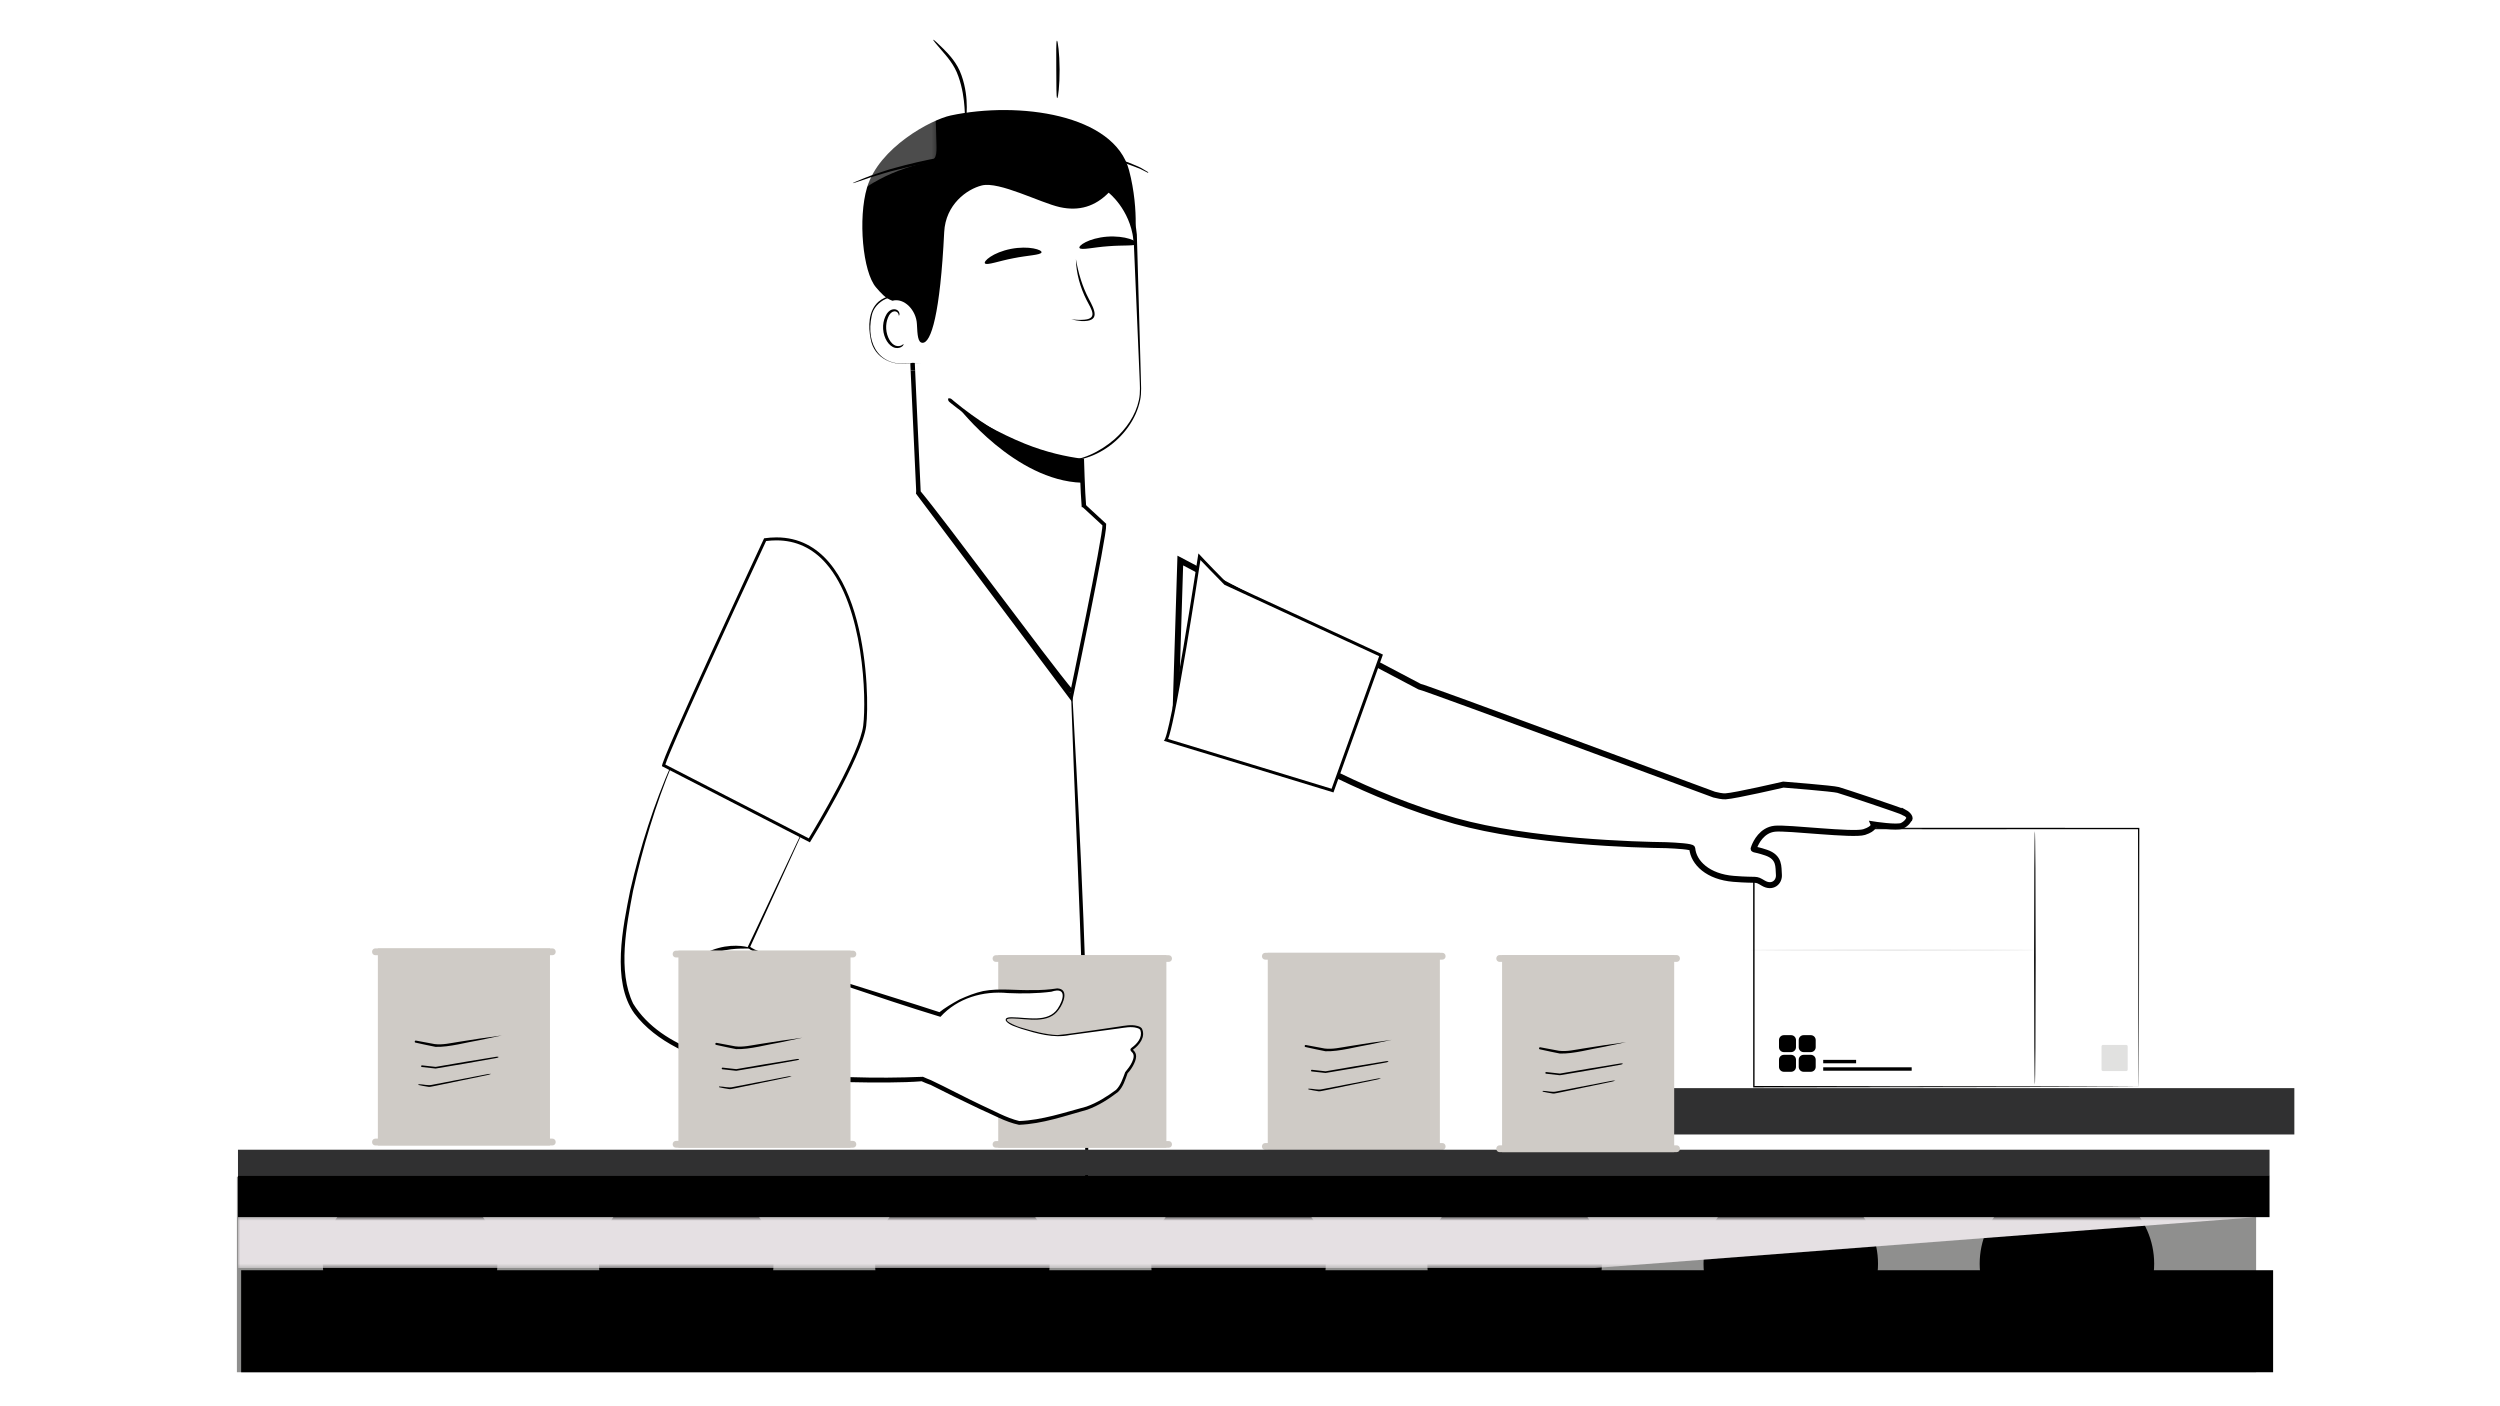 <svg width="640" height="360" viewBox="0 0 640 360" fill="none" 
xmlns="http://www.w3.org/2000/svg" 
xmlns:xlink="http://www.w3.org/1999/xlink">
<defs>
<ref id="colorOne" param="c1" default="#242C4F" />
<ref id="colorTwo" param="c2" default="#9296A7"/>
</defs>
<path d="M547.494 212.109H448.984V278.2H547.494V212.109Z" fill="url(#colorTwo)"/>
<path d="M547.492 278.2C547.492 278.2 547.483 277.783 547.475 276.996C547.475 276.201 547.467 275.029 547.459 273.503C547.451 270.445 547.435 265.957 547.419 260.208C547.395 248.727 547.371 232.221 547.331 212.109L547.492 212.27C520.331 212.278 486.097 212.294 448.99 212.31H448.982L449.182 212.109C449.182 235.657 449.166 258.049 449.166 278.2L448.982 278.015C477.981 278.056 502.58 278.088 519.946 278.104C528.632 278.128 535.513 278.144 540.226 278.152C542.578 278.16 544.384 278.168 545.621 278.176C546.231 278.176 546.697 278.184 547.018 278.184C547.331 278.184 547.5 278.192 547.5 278.192C547.5 278.192 547.347 278.192 547.042 278.2C546.721 278.2 546.271 278.2 545.669 278.208C544.441 278.208 542.65 278.224 540.314 278.232C535.609 278.24 528.753 278.256 520.082 278.28C502.684 278.305 478.045 278.337 448.998 278.369H448.813V278.184C448.813 258.033 448.805 235.641 448.797 212.093V211.893H449.006C486.113 211.909 520.347 211.925 547.508 211.933H547.668V212.093C547.628 232.253 547.604 248.784 547.58 260.297C547.564 266.029 547.548 270.501 547.54 273.552C547.54 275.061 547.524 276.225 547.524 277.012C547.524 277.791 547.508 278.184 547.508 278.184" fill="black"/>
<g opacity="0.3">
<mask id="mask0_5018_8256" style="mask-type:luminance" maskUnits="userSpaceOnUse" x="478" y="212" width="15" height="18">
<path d="M492.122 212.109H478.883V229.893H492.122V212.109Z" fill="white"/>
</mask>
<g mask="url(#mask0_5018_8256)">
<path d="M492.122 212.109H478.883V229.893H492.122V212.109Z" fill="white"/>
</g>
</g>
<g opacity="0.3">
<mask id="mask1_5018_8256" style="mask-type:luminance" maskUnits="userSpaceOnUse" x="478" y="260" width="14" height="19">
<path d="M491.575 260.873H478.336V278.191H491.575V260.873Z" fill="white"/>
</mask>
<g mask="url(#mask1_5018_8256)">
<path d="M491.575 260.873H478.336V278.191H491.575V260.873Z" fill="white"/>
</g>
</g>
<g opacity="0.3">
<mask id="mask2_5018_8256" style="mask-type:luminance" maskUnits="userSpaceOnUse" x="447" y="243" width="74" height="1">
<path d="M520.933 243.004H447.914V243.405H520.933V243.004Z" fill="white"/>
</mask>
<g mask="url(#mask2_5018_8256)">
<path d="M520.925 243.205C520.925 243.317 504.579 243.405 484.42 243.405C464.26 243.405 447.914 243.317 447.914 243.205C447.914 243.092 464.26 243.004 484.42 243.004C504.579 243.004 520.925 243.092 520.925 243.205Z" fill="black"/>
</g>
</g>
<g opacity="0.61">
<mask id="mask3_5018_8256" style="mask-type:luminance" maskUnits="userSpaceOnUse" x="520" y="212" width="28" height="67">
<path d="M547.527 212.109H520.969V278.2H547.527V212.109Z" fill="white"/>
</mask>
<g mask="url(#mask3_5018_8256)">
<path d="M547.527 212.109H520.969V278.2H547.527V212.109Z" fill="url(#colorTwo)"/>
</g>
</g>
<path d="M544.319 274.194H538.362C538.161 274.194 537.992 274.025 537.992 273.824V267.867C537.992 267.667 538.161 267.498 538.362 267.498H544.319C544.519 267.498 544.688 267.667 544.688 267.867V273.824C544.688 274.025 544.519 274.194 544.319 274.194Z" fill="#E1E1E0"/>
<path d="M520.927 277.645C520.815 277.645 520.727 263.13 520.727 245.218C520.727 227.307 520.815 212.791 520.927 212.791C521.04 212.791 521.128 227.307 521.128 245.218C521.128 263.13 521.04 277.645 520.927 277.645Z" fill="black"/>
<path d="M487.607 208.039C486.531 207.453 471.879 202.604 470.555 202.227C469.23 201.849 456.537 200.854 456.537 200.854C456.537 200.854 444.245 203.72 441.716 203.864C441.339 203.889 440.841 203.832 440.263 203.736C439.821 203.664 439.332 203.551 438.826 203.423C438.826 203.423 364.578 175.893 363.366 175.757L302.156 143.498L300.992 180.855L330.473 192.175C330.473 192.175 350.087 203.889 372.566 210.175C391.763 215.554 419.036 216.269 426.59 216.365C429.135 216.469 433.174 216.702 433.214 217.184C433.551 220.893 437.268 224.466 443.804 224.988C450.339 225.509 449.151 224.755 451.415 226.095C453.687 227.444 455.557 225.879 455.397 223.896C455.236 221.913 455.662 219.48 452.137 218.276C448.613 217.071 448.701 217.794 449.11 216.734C449.52 215.682 451.021 212.503 454.345 212.15C457.669 211.797 474.424 213.916 477.226 213.009C480.02 212.102 479.619 211.058 479.619 211.058C479.619 211.058 485.664 212.005 486.949 211.387C488.233 210.769 488.659 209.798 488.659 209.798C489.189 209.637 488.691 208.609 487.607 208.023" fill="white"/>
<path d="M487.607 208.039C486.531 207.453 471.879 202.604 470.555 202.227C469.23 201.849 456.537 200.854 456.537 200.854C456.537 200.854 444.245 203.72 441.716 203.864C441.339 203.889 440.841 203.832 440.263 203.736C439.821 203.664 439.332 203.551 438.826 203.423C438.826 203.423 364.578 175.893 363.366 175.757L302.156 143.498L300.992 180.855L330.473 192.175C330.473 192.175 350.087 203.889 372.566 210.175C391.763 215.554 419.036 216.269 426.59 216.365C429.135 216.469 433.174 216.702 433.214 217.184C433.551 220.893 437.268 224.466 443.804 224.988C450.339 225.509 449.151 224.755 451.415 226.095C453.687 227.444 455.557 225.879 455.397 223.896C455.236 221.913 455.662 219.48 452.137 218.276C448.613 217.071 448.701 217.794 449.11 216.734C449.52 215.682 451.021 212.503 454.345 212.15C457.669 211.797 474.424 213.916 477.226 213.009C480.02 212.102 479.619 211.058 479.619 211.058C479.619 211.058 485.664 212.005 486.949 211.387C488.233 210.769 488.659 209.798 488.659 209.798C489.189 209.637 488.691 208.609 487.607 208.023V208.039Z" stroke="black" stroke-width="1.53" stroke-miterlimit="10"/>
<path d="M341.123 202.394C337.285 201.222 303.429 190.881 298.523 189.428C299.182 187.991 300.418 183.029 303.341 165.671C305.043 155.58 306.608 145.391 307.042 142.533C307.973 143.521 310.109 145.777 313.641 149.341L313.689 149.39L353.543 167.783L341.123 202.394Z" fill="white"/>
<path d="M307.31 143.368C308.426 144.54 310.409 146.611 313.371 149.614L313.468 149.71L313.596 149.767L353.064 167.983L340.885 201.92C335.659 200.322 304.99 190.961 299.032 189.179C299.819 187.099 301.08 181.415 303.721 165.735C305.295 156.414 306.748 147.005 307.31 143.368ZM306.788 141.682C306.788 141.682 299.554 189.484 297.908 189.644C299.924 190.206 341.367 202.867 341.367 202.867L354.028 167.574L313.917 149.06C308.972 144.058 306.788 141.674 306.788 141.674M297.828 189.62C297.828 189.62 297.836 189.62 297.868 189.636C297.876 189.636 297.884 189.636 297.892 189.636C297.892 189.636 297.892 189.636 297.9 189.636C297.852 189.62 297.828 189.62 297.828 189.62Z" fill="black"/>
<path d="M201.718 316.881L209.065 248.14L196.211 138.84C196.211 138.84 238.73 119.7 238.296 119.01C237.871 118.319 280.992 129.318 282.702 130.009L284.79 132.024L306.78 137.379L311.364 224.464C313.925 224.376 320.814 318.205 315.74 319.883C315.74 319.883 288.186 330.409 248.372 326.515C208.559 322.621 201.727 316.881 201.727 316.881" fill="url(#colorOne)"/>
<g opacity="0.91">
<mask id="mask4_5018_8256" style="mask-type:luminance" maskUnits="userSpaceOnUse" x="205" y="270" width="112" height="24">
<path d="M317.001 270.373H205.453V293.776H317.001V270.373Z" fill="white"/>
</mask>
<g mask="url(#mask4_5018_8256)">
<path d="M317.001 287.064C317.001 289.553 240.714 301.315 205.453 286.221L207.147 270.373C207.147 270.373 279.476 277.27 316.102 271.232L317.001 287.064Z" fill="white"/>
</g>
</g>
<g opacity="0.91">
<mask id="mask5_5018_8256" style="mask-type:luminance" maskUnits="userSpaceOnUse" x="206" y="248" width="110" height="25">
<path d="M315.706 248.775H206.703V272.026H315.706V248.775Z" fill="white"/>
</mask>
<g mask="url(#mask5_5018_8256)">
<path d="M315.706 264.873C315.706 267.361 241.619 279.765 206.703 264.672L208.534 248.775C246.412 257.141 278.285 256.13 314.518 250.084L315.706 264.873Z" fill="white"/>
</g>
</g>
<path d="M277.576 327.005C277.576 327.005 277.656 326.475 277.729 325.456C277.793 324.356 277.873 322.87 277.97 321.008C278.17 317.146 278.355 311.55 278.475 304.63C278.748 290.796 278.596 271.68 277.913 250.582C277.231 229.475 276.276 210.391 275.553 196.582C275.176 189.741 274.871 184.178 274.654 180.228C274.533 178.365 274.437 176.888 274.365 175.788C274.293 174.768 274.236 174.238 274.196 174.238C274.164 174.238 274.156 174.776 274.172 175.796C274.204 176.896 274.236 178.381 274.284 180.252C274.429 184.21 274.638 189.773 274.887 196.622C275.433 210.439 276.284 229.531 276.974 250.622C277.648 271.705 277.905 290.804 277.809 304.63C277.769 311.542 277.697 317.138 277.6 321C277.576 322.862 277.552 324.348 277.536 325.456C277.536 326.475 277.544 327.013 277.576 327.013" fill="black"/>
<path d="M277.334 129.343L282.713 134.304C282.882 137.219 274.195 178.534 274.195 178.534L235.016 126.268L239.632 113.189" fill="white"/>
<path d="M277.334 129.343L282.713 134.304C282.882 137.219 274.195 178.534 274.195 178.534L235.016 126.268L239.632 113.189" stroke="black" stroke-width="0.96" stroke-miterlimit="10"/>
<path d="M299.842 52.422C298.597 50.214 297.289 48.608 294.952 47.612C274.078 38.741 250.017 39.504 228.292 46.031C222.648 47.725 212.588 63.549 215.253 66.006C217.919 68.463 223.37 69.883 226.863 70.847C243.474 75.439 261.128 74.227 278.157 71.561C282.155 70.935 286.169 70.221 289.935 68.751C293.7 67.274 297.241 64.986 299.609 61.703C301.616 58.917 301.536 55.408 299.85 52.413" fill="url(#colorOne)"/>
<path d="M233.695 94.82L235.132 126.011C241.579 133.694 267.8 169.357 274.255 177.04" fill="white"/>
<path d="M233.695 94.82L235.132 126.011C241.579 133.694 267.8 169.357 274.255 177.04" stroke="black" stroke-width="1.15" stroke-miterlimit="10"/>
<path d="M233.609 92.879L233.698 94.822" stroke="black" stroke-width="1.15" stroke-miterlimit="10"/>
<path d="M277.492 129.8C277.154 125.906 276.93 117.404 276.93 117.404L277.492 129.8Z" fill="white"/>
<path d="M277.492 129.8C277.154 125.906 276.93 117.404 276.93 117.404" stroke="black" stroke-width="1.15" stroke-miterlimit="10"/>
<path d="M242.722 102.015C251.755 109.987 267.796 117.992 272.051 118.008C282.841 118.064 292.764 107.972 291.961 98.643L290.588 59.881C289.786 50.552 281.564 43.632 272.235 44.434L246.648 46.634C237.319 47.437 230.399 55.658 231.202 64.987L232.213 76.781C231.338 76.067 230.214 75.665 229.002 75.786C225.895 76.091 222.442 77.873 222.675 84.296C223.02 93.794 230.961 93.457 233.602 92.887L235.754 93.031" fill="white"/>
<path d="M242.724 102.013C243.431 101.82 243.728 102.31 244.162 102.655C249.982 107.464 256.437 111.495 263.173 114.899C265.911 116.143 268.689 117.54 271.691 117.966C276.733 118.11 281.582 115.67 285.324 112.442C288.286 109.809 290.727 106.356 291.554 102.422C291.987 100.455 291.795 98.448 291.723 96.425L291.466 90.364C291.281 85.924 290.326 64.038 290.165 60.08C289.723 54.171 285.894 48.68 280.458 46.271C276.773 44.505 272.759 44.705 268.769 45.139L256.686 46.142C253.178 46.496 248.063 46.705 244.659 47.283C240.757 48.045 237.217 50.349 234.816 53.513C232.416 56.668 231.155 60.706 231.452 64.688L232.44 76.771L232.48 77.293L232.079 76.956C228.98 74.483 223.849 77.02 223.151 80.85C221.537 88.349 225.439 94.386 233.604 92.877L235.764 93.037C235.764 93.037 233.596 92.909 233.612 92.909C228.883 93.984 223.761 91.873 222.878 86.727C222.252 83.564 222.284 79.662 224.813 77.301C226.82 75.567 230.176 74.796 232.36 76.619L231.998 76.811L230.939 64.729C230.192 56.427 236.318 48.238 244.523 46.648C248.039 46.038 253.049 45.813 256.622 45.428L268.705 44.352C270.712 44.2 272.727 43.895 274.814 44.023C281.061 44.336 286.929 48.326 289.483 54.051C290.35 55.937 290.871 57.969 291.032 60.048L291.209 66.109L291.883 90.364L292.052 96.425C292.076 98.432 292.293 100.496 291.859 102.511C289.836 112.265 278.572 120.39 268.745 117.323C259.729 114.032 251.114 109.359 243.6 103.354C243.19 102.968 242.628 102.776 242.724 102.037" fill="black"/>
<path d="M290.15 61.341C290.431 63.653 291.812 54.132 289.042 43.598C285.26 29.235 260.765 25.855 243.368 29.564C238.438 30.616 224.998 37.737 221.956 48.03C219.627 55.89 220.848 69.651 224.284 73.593C225.544 75.038 226.628 76.362 228.459 76.989C231.453 76.154 234.568 79.405 234.729 82.97C234.865 85.804 234.978 87.683 236.126 87.755C238.366 87.9 240.686 80.329 241.714 59.438C242.059 52.333 247.542 48.423 251.348 47.476C255.78 46.368 266.321 51.908 271.307 53.024C276.301 54.132 280.371 52.815 283.815 49.331C283.815 49.331 289.21 53.497 290.158 61.341" fill="black"/>
<path d="M231.305 88.101C231.257 88.069 231.112 88.246 230.783 88.414C230.462 88.575 229.9 88.703 229.298 88.503C228.077 88.101 226.993 86.231 226.865 84.175C226.801 83.139 226.977 82.144 227.323 81.317C227.644 80.474 228.158 79.872 228.76 79.743C229.354 79.583 229.803 79.928 229.948 80.241C230.117 80.554 230.044 80.787 230.109 80.803C230.141 80.827 230.349 80.603 230.237 80.137C230.181 79.912 230.036 79.647 229.763 79.438C229.482 79.222 229.073 79.125 228.655 79.189C227.78 79.278 227.018 80.121 226.648 81.028C226.231 81.943 225.998 83.067 226.078 84.231C226.231 86.528 227.483 88.631 229.153 89.049C229.964 89.225 230.622 88.96 230.96 88.679C231.305 88.382 231.353 88.125 231.313 88.109" fill="black"/>
<path d="M266.63 64.617C266.389 65.308 263.145 65.356 259.42 66.11C255.679 66.817 252.732 67.973 252.162 67.443C251.906 67.186 252.371 66.512 253.527 65.741C254.675 64.97 256.546 64.159 258.786 63.718C261.026 63.284 263.121 63.324 264.542 63.589C265.971 63.854 266.726 64.288 266.622 64.617" fill="black"/>
<path d="M291.07 62.393C290.749 63.051 287.522 62.714 283.732 63.035C279.935 63.292 276.876 64.103 276.37 63.509C276.145 63.228 276.683 62.61 277.928 61.984C279.156 61.357 281.115 60.763 283.387 60.587C285.667 60.418 287.747 60.699 289.119 61.133C290.508 61.566 291.207 62.088 291.062 62.393" fill="black"/>
<path d="M275.439 66.383C276.049 69.891 277.06 73.311 278.714 76.467C280.28 79.413 281.789 82.368 276.892 82.191C275.985 82.119 275.101 81.966 274.234 81.749C275.126 81.83 276.017 81.918 276.9 81.878C281.332 81.822 279.437 79.269 278.136 76.756C276.523 73.544 275.519 69.98 275.431 66.383" fill="black"/>
<path d="M300.941 55.44C300.941 55.44 292.463 42.209 256.817 48.255C219.42 54.597 214.884 64.81 214.884 64.81C214.884 64.81 211.985 56.323 217.951 51.755C217.951 51.755 216.891 35.939 227.023 22.852C230.644 18.172 237.428 13.965 238.817 12.696L238.921 10.167C238.921 10.167 241.402 7.02 254.103 6.137C267.222 5.222 270.064 9.188 270.064 9.188L270.473 11.42C270.473 11.42 291.179 19.77 294.133 45.782C294.133 45.782 301.503 50.182 300.949 55.432" fill="url(#colorTwo)"/>
<path d="M238.913 10.175C239.001 10.095 239.956 10.962 241.45 12.439C242.903 13.9 245.047 16.108 246.13 19.247C247.238 22.322 247.495 25.293 247.503 27.396C247.503 29.508 247.287 30.8 247.182 30.792C247.054 30.792 247.062 29.492 246.909 27.42C246.757 25.357 246.403 22.491 245.336 19.536C244.324 16.566 242.373 14.422 241.016 12.848C239.643 11.275 238.824 10.255 238.913 10.175Z" fill="black"/>
<g opacity="0.39">
<mask id="mask6_5018_8256" style="mask-type:luminance" maskUnits="userSpaceOnUse" x="238" y="10" width="10" height="22">
<path d="M247.235 10.178H238.797V31.333H247.235V10.178Z" fill="white"/>
</mask>
<g mask="url(#mask6_5018_8256)">
<path d="M238.901 10.178C241.125 12.562 244.971 16.681 245.814 20.278C246.657 23.874 246.946 27.616 247.227 31.333C244.409 19.242 242.554 17.588 238.789 12.707L238.893 10.178H238.901Z" fill="url(#colorOne)"/>
</g>
</g>
<g opacity="0.3">
<mask id="mask7_5018_8256" style="mask-type:luminance" maskUnits="userSpaceOnUse" x="221" y="16" width="19" height="32">
<path d="M239.777 16.736H221.055V47.831H239.777V16.736Z" fill="white"/>
</mask>
<g mask="url(#mask7_5018_8256)">
<path d="M239.12 18.718C239.104 18.165 239.063 17.57 238.71 17.161C238.365 16.759 237.787 16.663 237.289 16.792C236.791 16.92 236.358 17.241 235.948 17.562C227.205 24.338 221.593 35.53 221.055 47.099C221.031 47.661 221.617 48.014 222.067 47.725C226.121 45.076 230.537 43.286 235.17 42.041C236.687 41.632 238.911 41.64 239.489 40.01C239.834 39.039 239.802 37.963 239.762 36.927C239.553 30.858 239.336 24.788 239.128 18.718" fill="white"/>
</g>
</g>
<path d="M270.641 25.125C270.4 25.109 270.432 21.817 270.408 17.763C270.392 13.708 270.336 10.417 270.576 10.393C270.801 10.377 271.243 13.668 271.259 17.755C271.283 21.841 270.874 25.141 270.641 25.125Z" fill="black"/>
<path d="M293.934 44.071C293.42 43.766 292.81 43.405 292.087 42.971C291.204 42.514 290.056 42.088 288.747 41.534C287.414 41.053 285.857 40.627 284.139 40.145C277.202 38.484 267.303 37.641 256.464 38.387C245.618 39.029 235.944 41.053 229.111 42.98C227.385 43.413 225.876 43.983 224.535 44.409C223.186 44.834 222.054 45.268 221.131 45.653C220.288 45.998 219.589 46.287 219.019 46.528C218.538 46.737 218.297 46.857 218.305 46.889C218.313 46.913 218.586 46.849 219.084 46.689C219.67 46.488 220.384 46.255 221.243 45.966C222.175 45.629 223.323 45.236 224.68 44.858C226.028 44.473 227.546 43.951 229.272 43.558C236.112 41.783 245.746 39.873 256.521 39.23C267.295 38.492 277.106 39.23 284.002 40.724C285.704 41.165 287.262 41.55 288.587 41.976C289.887 42.482 291.043 42.851 291.942 43.261C292.729 43.662 293.38 43.991 293.926 44.264C293.926 44.2 293.926 44.136 293.926 44.063" fill="black"/>
<path d="M276.95 117.42C273.04 116.906 267.958 115.847 262.33 113.575C255.924 110.989 248.746 106.967 245.406 104.342C245.406 104.342 259.809 123.016 276.95 123.578V117.42Z" fill="black"/>
<path d="M298.596 244.527H255.547V293.814H298.596V244.527Z" fill="#CFCBC6"/>
<path d="M298.596 250.172H255.547V289.656H298.596V250.172Z" fill="url(#colorTwo)"/>
<path d="M299.214 246.239H254.92C254.471 246.239 254.109 245.878 254.109 245.428V245.348C254.109 244.898 254.471 244.537 254.92 244.537H299.214C299.663 244.537 300.024 244.906 300.024 245.348V245.428C300.024 245.878 299.655 246.239 299.214 246.239Z" fill="#CFCBC6"/>
<path d="M291.243 256.049H264.797V259.397H291.243V256.049Z" fill="url(#colorOne)"/>
<path d="M283.808 263.219H270.32V266.567H283.808V263.219Z" fill="url(#colorOne)"/>
<path d="M299.214 293.815H254.92C254.471 293.815 254.109 293.454 254.109 293.004V292.924C254.109 292.475 254.471 292.113 254.92 292.113H299.214C299.663 292.113 300.024 292.483 300.024 292.924V293.004C300.024 293.454 299.655 293.815 299.214 293.815Z" fill="#CFCBC6"/>
<path d="M298.588 292.113H255.547V246.238H298.588L269.557 248.117V290.251L298.588 292.113Z" fill="url(#colorOne)"/>
<path d="M265.07 267.585C266.323 267.81 268.547 268.22 269.767 268.468C271.742 268.717 273.773 268.212 275.748 267.915L281.143 267.064C282.942 266.791 284.748 266.534 286.555 266.301C283.488 267.007 278.984 267.874 275.836 268.485C273.596 268.846 271.244 269.528 268.964 268.942C268.097 268.774 265.841 268.276 264.958 268.083C264.645 268.019 264.741 267.521 265.054 267.585" fill="black"/>
<path d="M266.578 273.783L270.039 274.168H269.983C274.19 273.454 280.62 272.33 284.779 271.696C285.959 271.447 286.112 271.824 284.835 272.009C280.709 272.779 274.206 273.887 269.999 274.586L266.538 274.201C266.273 274.176 266.314 273.759 266.587 273.791" fill="black"/>
<path d="M265.806 278.497C266.737 278.521 267.693 278.738 268.608 278.746C269.74 278.521 273.61 277.774 274.806 277.549C276.885 277.14 280.667 276.409 282.714 276.032C283.091 275.96 283.469 275.879 283.862 275.912C283.268 276.217 282.28 276.321 281.63 276.482C278.403 277.172 273.61 278.135 270.366 278.818L269.242 279.043C268.913 279.123 268.351 279.227 268.038 279.123C267.283 279.003 266.52 278.866 265.774 278.697C265.653 278.673 265.677 278.473 265.806 278.489" fill="black"/>
<path d="M173.779 194.864C173.104 194.591 172.695 194.471 172.598 194.527C171.651 195.097 152.696 242.859 161.985 257.832C171.234 272.749 202.023 277.719 236.168 276.258C237.34 276.779 238.127 277.117 238.288 277.101C241.844 278.915 257.621 286.887 260.527 287.417C263.811 288.019 277.724 283.861 278.487 283.596C280.871 282.793 284.845 280.224 286.025 279.212C287.206 278.2 288.362 274.58 288.362 274.58C288.362 274.58 290.024 272.821 290.449 270.999C290.923 269 289.108 268.992 289.879 268.438C290.65 267.884 293.099 265.893 292.143 263.508C291.83 262.737 289.582 262.593 288.811 262.681C288.041 262.77 273.172 264.961 270.787 265.122C268.403 265.275 257.38 262.625 257.588 261.003C257.805 259.382 267.801 262.882 270.723 258.587C273.645 254.283 272.072 252.614 269.366 253.497C268.764 253.697 263.883 253.962 259.612 253.81C253.092 253.585 251.551 253.585 246.164 255.889C245.377 256.226 241.965 258.29 240.6 259.679C237.501 258.715 193.818 245.035 191.714 242.433L206.142 211.379C206.142 211.379 205.933 211.267 205.548 211.058" fill="white"/>
<path d="M173.756 194.92C173.371 194.791 172.985 194.574 172.624 194.598C172.544 194.703 172.48 194.831 172.415 194.952L172.174 195.466C167.807 205.983 164.531 216.982 162.059 228.085C160.389 236.941 158.06 248.566 162.091 256.932C169.421 268.846 186.835 272.371 199.793 274.298C211.859 275.879 224.095 276.152 236.282 275.662C236.844 275.887 237.792 276.361 238.321 276.522C242.304 278.392 247.016 280.921 251.279 282.928C254.443 284.333 257.582 286.18 260.938 286.983C266.758 286.766 272.499 284.799 278.119 283.29C280.824 282.342 283.402 280.72 285.706 279.01C286.902 277.846 287.456 276.04 288.042 274.49C288.684 273.671 289.407 272.82 289.824 271.849C290.202 270.99 290.523 269.978 289.712 269.28C289.632 269.167 289.495 269.127 289.399 268.814C289.343 268.509 289.551 268.332 289.728 268.204C291.069 267.249 292.482 265.619 291.976 263.893C291.888 263.371 291.446 263.282 291.013 263.146C289.592 262.72 287.874 263.09 286.412 263.29C283.273 263.724 277.019 264.575 273.88 264.977C269.649 265.844 265.442 264.591 261.412 263.363C260.087 262.833 258.441 262.512 257.51 261.34C257.156 260.392 258.561 260.416 259.131 260.424C262.921 260.432 268.316 261.91 270.781 258.2C272.266 255.977 273.213 252.524 269.143 253.881C265.466 254.355 261.725 254.387 258.031 254.226C251.649 253.608 245.138 255.495 240.754 260.312C232.364 257.759 224.063 254.957 215.761 252.155C208.6 249.674 201.398 247.282 194.422 244.295C193.346 243.765 192.27 243.428 191.379 242.513L191.459 242.336C191.491 242.424 206.103 211.049 206.103 211.458L205.509 211.137L205.565 211.025L206.167 211.338C206.24 211.378 206.223 211.362 206.199 211.426L191.965 242.569L191.925 242.28C192.206 242.569 192.744 242.834 193.193 243.075C208.616 249.578 224.866 253.961 240.754 259.196L240.216 259.332C241.95 257.952 243.733 256.908 245.652 255.856C247.61 254.973 249.561 254.178 251.681 253.712C255.904 252.91 260.127 253.592 264.358 253.456C266.486 253.496 268.557 253.351 270.652 253.03C273.775 253.159 272.226 256.892 271.086 258.401C268.485 262.255 263.025 260.778 259.123 260.721C255.294 260.729 260.432 262.849 261.5 263.09C264.478 263.981 267.593 264.848 270.709 264.985C272.94 264.808 277.838 264.037 280.094 263.74L286.348 262.817C287.857 262.592 289.624 262.207 291.149 262.64C291.567 262.753 292.056 262.905 292.329 263.315C293.341 265.41 291.711 267.522 290.073 268.702C289.961 268.766 289.977 268.846 289.985 268.702C289.953 268.646 290.049 268.782 290.138 268.854C290.33 269.039 290.547 269.288 290.675 269.577C290.804 269.866 290.852 270.187 290.844 270.484C290.812 271.977 289.319 274.145 288.684 274.707C288.05 276.425 287.536 278.264 286.171 279.58C283.763 281.411 281.226 283.041 278.36 284.076C272.611 285.666 266.895 287.713 260.866 287.954C257.301 287.207 254.138 285.313 250.822 283.9C246.519 281.877 242.263 279.765 238.024 277.621L238.338 277.686C238.225 277.702 238.089 277.67 237.992 277.645C237.406 277.461 236.507 277.043 235.937 276.802C231.264 277.196 223.573 277.172 217.889 277.035C200.82 276.401 173.395 273.993 162.404 259.453C156.471 251.256 159.481 237.206 161.336 227.941C163.913 216.805 167.389 205.854 172.022 195.401L172.279 194.887C172.359 194.759 172.415 194.623 172.52 194.51C172.56 194.446 172.672 194.438 172.712 194.446C173.114 194.51 173.459 194.671 173.812 194.815L173.764 194.928L173.756 194.92Z" fill="black"/>
<path d="M176.932 246.847C177.109 247.08 179.911 244.744 184.134 243.62C188.341 242.432 191.946 243.026 191.978 242.729C192.074 242.512 188.341 241.46 183.885 242.705C179.413 243.901 176.74 246.711 176.94 246.847" fill="black"/>
<path d="M169.883 195.923C170.637 192.824 185.667 160.06 195.879 138.158C196.867 138.021 197.838 137.957 198.777 137.957C203.86 137.957 208.211 139.964 211.703 143.922C221.546 155.074 222.237 178.862 221.37 185.807C220.446 193.161 208.813 212.478 207.199 215.135L169.883 195.931V195.923Z" fill="white"/>
<path d="M198.767 138.335C203.736 138.335 207.991 140.302 211.403 144.172C221.158 155.219 221.841 178.855 220.981 185.751C220.098 192.792 209.204 211.057 207.044 214.622L170.33 195.723C171.718 191.355 186.21 159.763 196.125 138.504C197.024 138.391 197.908 138.335 198.759 138.335M198.767 137.572C197.755 137.572 196.703 137.653 195.611 137.805C195.611 137.805 168.676 195.554 169.479 196.156L207.333 215.642C207.333 215.642 220.741 193.9 221.744 185.856C222.708 178.148 222.009 137.572 198.767 137.572Z" fill="black"/>
<path d="M368.607 243.926H324.547V294.369H368.607V243.926Z" fill="#CFCBC6"/>
<path d="M368.607 249.697H324.547V290.113H368.607V249.697Z" fill="url(#colorTwo)"/>
<path d="M369.235 245.668H323.897C323.44 245.668 323.062 245.291 323.062 244.833V244.753C323.062 244.295 323.44 243.918 323.897 243.918H369.235C369.692 243.918 370.069 244.295 370.069 244.753V244.833C370.069 245.291 369.692 245.668 369.235 245.668Z" fill="#CFCBC6"/>
<path d="M361.08 255.713H334.016V259.141H361.08V255.713Z" fill="url(#colorOne)"/>
<path d="M353.473 263.051H339.672V266.479H353.473V263.051Z" fill="url(#colorOne)"/>
<path d="M369.235 294.369H323.897C323.44 294.369 323.062 293.992 323.062 293.534V293.454C323.062 292.996 323.44 292.619 323.897 292.619H369.235C369.692 292.619 370.069 292.996 370.069 293.454V293.534C370.069 293.992 369.692 294.369 369.235 294.369Z" fill="#CFCBC6"/>
<path d="M368.607 292.627H324.547V245.668H368.607L338.894 247.595V290.716L368.607 292.627Z" fill="url(#colorOne)"/>
<path d="M334.302 267.522C335.587 267.755 337.859 268.172 339.111 268.421C341.134 268.678 343.214 268.156 345.229 267.851L350.752 266.976C352.599 266.695 354.446 266.438 356.292 266.197C354.47 266.607 352.647 266.992 350.817 267.361C347.372 267.923 342.804 269.248 339.32 269.12C338.694 268.999 337.554 268.758 336.919 268.63L334.19 268.036C333.868 267.972 333.965 267.466 334.294 267.522" fill="black"/>
<path d="M335.839 273.864L339.38 274.257H339.323C343.635 273.527 350.218 272.37 354.465 271.728C355.678 271.471 355.838 271.857 354.521 272.049C350.298 272.844 343.643 273.968 339.34 274.683L335.799 274.289C335.534 274.265 335.566 273.832 335.847 273.872" fill="black"/>
<path d="M335.046 278.69C336.186 278.69 337.367 279.115 338.483 278.834C339.213 278.682 343.436 277.879 344.263 277.718C346.383 277.301 350.26 276.546 352.356 276.161C352.741 276.089 353.127 276.008 353.536 276.04C352.926 276.354 351.914 276.458 351.248 276.627C347.94 277.333 343.035 278.321 339.719 279.019L338.563 279.252C338.218 279.332 337.656 279.445 337.327 279.332C336.548 279.212 335.777 279.075 335.006 278.899C334.878 278.875 334.902 278.674 335.038 278.682" fill="black"/>
<path d="M587.354 278.561H415.68V290.427H587.354V278.561Z" fill="#303031"/>
<path d="M577.565 301.236H60.648V351.296H577.565V301.236Z" fill="#8F8F8E"/>
<path d="M581.001 294.328H60.922V300.855H581.001V294.328Z" fill="#303031"/>
<path d="M581.001 300.855H60.922V311.59H581.001V300.855Z" fill="black"/>
<path d="M127.327 323.528C127.327 335.531 117.323 345.261 104.992 345.261C92.66 345.261 82.656 335.531 82.656 323.528C82.656 311.525 92.652 301.795 104.992 301.795C117.331 301.795 127.327 311.525 127.327 323.528Z" fill="black"/>
<path d="M198.014 323.528C198.014 335.531 188.011 345.261 175.679 345.261C163.347 345.261 153.344 335.531 153.344 323.528C153.344 311.525 163.339 301.795 175.679 301.795C188.019 301.795 198.014 311.525 198.014 323.528Z" fill="black"/>
<path d="M268.702 323.528C268.702 335.531 258.698 345.261 246.367 345.261C234.035 345.261 224.031 335.531 224.031 323.528C224.031 311.525 234.027 301.795 246.367 301.795C258.706 301.795 268.702 311.525 268.702 323.528Z" fill="black"/>
<path d="M339.397 323.528C339.397 335.531 329.394 345.261 317.062 345.261C304.73 345.261 294.727 335.531 294.727 323.528C294.727 311.525 304.722 301.795 317.062 301.795C329.402 301.795 339.397 311.525 339.397 323.528Z" fill="black"/>
<path d="M410.077 323.528C410.077 335.531 400.073 345.261 387.742 345.261C375.41 345.261 365.406 335.531 365.406 323.528C365.406 311.525 375.41 301.795 387.742 301.795C400.073 301.795 410.077 311.525 410.077 323.528Z" fill="black"/>
<path d="M480.772 323.528C480.772 335.531 470.769 345.261 458.437 345.261C446.105 345.261 436.102 335.531 436.102 323.528C436.102 311.525 446.097 301.795 458.437 301.795C470.777 301.795 480.772 311.525 480.772 323.528Z" fill="black"/>
<path d="M551.468 323.528C551.468 335.531 541.464 345.261 529.132 345.261C516.8 345.261 506.797 335.531 506.797 323.528C506.797 311.525 516.8 301.795 529.132 301.795C541.464 301.795 551.468 311.525 551.468 323.528Z" fill="black"/>
<g style="mix-blend-mode:multiply">
<mask id="mask8_5018_8256" style="mask-type:luminance" maskUnits="userSpaceOnUse" x="60" y="311" width="518" height="14">
<path d="M577.63 311.592H60.914V324.614H577.63V311.592Z" fill="white"/>
</mask>
<g mask="url(#mask8_5018_8256)">
<path d="M577.622 311.592H60.914V324.614H408.196L577.622 311.592Z" fill="#E5E0E3"/>
</g>
</g>
<path d="M428.592 244.504H384.531V294.947H428.592V244.504Z" fill="#CFCBC6"/>
<path d="M428.592 250.275H384.531V290.691H428.592V250.275Z" fill="url(#colorTwo)"/>
<path d="M429.227 246.246H383.89C383.432 246.246 383.055 245.869 383.055 245.411V245.331C383.055 244.873 383.432 244.496 383.89 244.496H429.227C429.684 244.496 430.062 244.873 430.062 245.331V245.411C430.062 245.869 429.684 246.246 429.227 246.246Z" fill="#CFCBC6"/>
<path d="M421.072 256.289H394.008V259.717H421.072V256.289Z" fill="url(#colorOne)"/>
<path d="M413.457 263.629H399.656V267.057H413.457V263.629Z" fill="url(#colorOne)"/>
<path d="M429.227 294.948H383.89C383.432 294.948 383.055 294.57 383.055 294.113V294.032C383.055 293.575 383.432 293.197 383.89 293.197H429.227C429.684 293.197 430.062 293.575 430.062 294.032V294.113C430.062 294.57 429.684 294.948 429.227 294.948Z" fill="#CFCBC6"/>
<path d="M428.592 293.205H384.531V246.246H428.592L398.878 248.173V291.294L428.592 293.205Z" fill="url(#colorOne)"/>
<path d="M394.294 268.1C395.579 268.333 397.851 268.75 399.103 268.999C401.126 269.256 403.206 268.734 405.221 268.429L410.745 267.562C412.591 267.281 414.438 267.024 416.284 266.783C414.462 267.193 412.639 267.578 410.809 267.947C407.365 268.509 402.796 269.834 399.312 269.706C398.686 269.585 397.546 269.344 396.911 269.216L394.182 268.622C393.861 268.557 393.957 268.044 394.286 268.108" fill="black"/>
<path d="M395.831 274.442L399.372 274.836H399.316C403.627 274.105 410.21 272.949 414.457 272.307C415.67 272.058 415.83 272.435 414.514 272.628C410.291 273.423 403.635 274.547 399.332 275.261L395.791 274.868C395.526 274.844 395.558 274.41 395.839 274.45" fill="black"/>
<path d="M395.031 279.266C396.171 279.266 397.351 279.692 398.467 279.411C399.198 279.258 403.421 278.455 404.248 278.295C406.367 277.877 410.245 277.122 412.34 276.737C412.726 276.665 413.111 276.585 413.52 276.617C412.91 276.93 411.899 277.034 411.232 277.203C407.925 277.909 403.019 278.897 399.703 279.595L398.547 279.828C398.202 279.908 397.64 280.021 397.311 279.908C396.532 279.788 395.761 279.651 394.991 279.475C394.862 279.451 394.886 279.25 395.023 279.258" fill="black"/>
<path d="M140.795 242.793H96.734V293.236H140.795V242.793Z" fill="#CFCBC6"/>
<path d="M140.795 248.566H96.734V288.982H140.795V248.566Z" fill="url(#colorTwo)"/>
<path d="M141.422 244.535H96.085C95.627 244.535 95.25 244.158 95.25 243.7V243.62C95.25 243.163 95.627 242.785 96.085 242.785H141.422C141.88 242.785 142.257 243.163 142.257 243.62V243.7C142.257 244.158 141.88 244.535 141.422 244.535Z" fill="#CFCBC6"/>
<path d="M133.267 254.58H106.203V258.008H133.267V254.58Z" fill="url(#colorOne)"/>
<path d="M125.66 261.918H111.859V265.346H125.66V261.918Z" fill="url(#colorOne)"/>
<path d="M141.422 293.237H96.085C95.627 293.237 95.25 292.859 95.25 292.402V292.321C95.25 291.864 95.627 291.486 96.085 291.486H141.422C141.88 291.486 142.257 291.864 142.257 292.321V292.402C142.257 292.859 141.88 293.237 141.422 293.237Z" fill="#CFCBC6"/>
<path d="M140.787 291.496H96.734V244.537H140.787L111.081 246.464V289.585L140.787 291.496Z" fill="url(#colorOne)"/>
<path d="M106.474 266.389C107.758 266.622 110.031 267.039 111.283 267.288C113.306 267.545 115.386 267.023 117.401 266.718L122.924 265.851C124.771 265.57 126.617 265.313 128.464 265.072C126.642 265.482 124.819 265.867 122.989 266.236C119.544 266.798 114.976 268.123 111.492 267.995C110.865 267.874 109.725 267.633 109.091 267.505L106.361 266.911C106.04 266.847 106.137 266.333 106.466 266.397" fill="black"/>
<path d="M108.027 272.731L111.567 273.125H111.511C115.822 272.394 122.406 271.238 126.653 270.596C127.865 270.347 128.026 270.724 126.709 270.917C122.486 271.712 115.83 272.836 111.527 273.55L107.986 273.157C107.721 273.133 107.754 272.699 108.035 272.74" fill="black"/>
<path d="M107.223 277.557C108.363 277.557 109.543 277.983 110.659 277.702C111.39 277.549 115.613 276.746 116.44 276.586C118.559 276.168 122.437 275.413 124.532 275.028C124.918 274.956 125.303 274.876 125.713 274.908C125.102 275.221 124.091 275.325 123.424 275.494C120.117 276.2 115.211 277.188 111.895 277.886L110.739 278.119C110.394 278.199 109.832 278.312 109.503 278.199C108.724 278.079 107.953 277.942 107.183 277.766C107.062 277.742 107.078 277.541 107.215 277.549" fill="black"/>
<path d="M217.732 243.373H173.672V293.816H217.732V243.373Z" fill="#CFCBC6"/>
<path d="M217.732 249.145H173.672V289.56H217.732V249.145Z" fill="url(#colorTwo)"/>
<path d="M218.375 245.114H173.038C172.58 245.114 172.203 244.736 172.203 244.279V244.198C172.203 243.741 172.58 243.363 173.038 243.363H218.375C218.833 243.363 219.21 243.741 219.21 244.198V244.279C219.21 244.736 218.833 245.114 218.375 245.114Z" fill="#CFCBC6"/>
<path d="M210.205 255.158H183.141V258.586H210.205V255.158Z" fill="url(#colorOne)"/>
<path d="M202.614 262.496H188.812V265.924H202.614V262.496Z" fill="url(#colorOne)"/>
<path d="M218.375 293.815H173.038C172.58 293.815 172.203 293.437 172.203 292.98V292.899C172.203 292.442 172.58 292.064 173.038 292.064H218.375C218.833 292.064 219.21 292.442 219.21 292.899V292.98C219.21 293.437 218.833 293.815 218.375 293.815Z" fill="#CFCBC6"/>
<path d="M217.732 292.074H173.68V245.115H217.732L188.019 247.05V290.163L217.732 292.074Z" fill="url(#colorOne)"/>
<path d="M183.427 266.967C184.712 267.2 186.984 267.617 188.236 267.866C190.259 268.123 192.339 267.601 194.354 267.296L199.877 266.429C201.724 266.148 203.571 265.891 205.417 265.65C203.595 266.06 201.772 266.445 199.942 266.815C196.497 267.377 191.929 268.701 188.445 268.573C187.819 268.452 186.679 268.212 186.044 268.083L183.315 267.489C182.993 267.425 183.09 266.911 183.419 266.975" fill="black"/>
<path d="M184.98 273.31L188.52 273.703H188.464C192.775 272.972 199.359 271.816 203.606 271.174C204.818 270.925 204.979 271.303 203.662 271.495C199.439 272.29 192.783 273.414 188.48 274.129L184.94 273.735C184.675 273.711 184.707 273.278 184.988 273.318" fill="black"/>
<path d="M184.184 278.135C185.324 278.135 186.504 278.561 187.62 278.28C188.351 278.127 192.574 277.324 193.401 277.164C195.52 276.746 199.398 275.992 201.493 275.606C201.879 275.534 202.264 275.454 202.673 275.486C202.063 275.799 201.052 275.903 200.385 276.072C197.078 276.778 192.172 277.766 188.856 278.464L187.7 278.697C187.355 278.777 186.793 278.89 186.464 278.778C185.685 278.657 184.914 278.521 184.144 278.344C184.023 278.32 184.039 278.119 184.176 278.127" fill="black"/>
<path d="M489.391 273.229H466.742V274.104H489.391V273.229Z" fill="black"/>
<path d="M475.164 271.326H466.742V272.201H475.164V271.326Z" fill="black"/>
<path d="M458.513 269.343H456.682C455.984 269.343 455.422 268.781 455.422 268.083V266.26C455.422 265.562 455.984 265 456.682 265H458.513C459.211 265 459.773 265.562 459.773 266.26V268.083C459.773 268.781 459.211 269.343 458.513 269.343Z" fill="black"/>
<path d="M463.56 269.343H461.729C461.031 269.343 460.469 268.781 460.469 268.083V266.26C460.469 265.562 461.031 265 461.729 265H463.56C464.258 265 464.82 265.562 464.82 266.26V268.083C464.82 268.781 464.258 269.343 463.56 269.343Z" fill="black"/>
<path d="M458.513 274.379H456.682C455.984 274.379 455.422 273.817 455.422 273.118V271.296C455.422 270.597 455.984 270.035 456.682 270.035H458.513C459.211 270.035 459.773 270.597 459.773 271.296V273.118C459.773 273.817 459.211 274.379 458.513 274.379Z" fill="black"/>
<path d="M463.56 274.379H461.729C461.031 274.379 460.469 273.817 460.469 273.118V271.296C460.469 270.597 461.031 270.035 461.729 270.035H463.56C464.258 270.035 464.82 270.597 464.82 271.296V273.118C464.82 273.817 464.258 274.379 463.56 274.379Z" fill="black"/>
<path d="M581.916 325.178H61.734V351.296H581.916V325.178Z" fill="black"/>
<script type="text/ecmascript" xlink:href="https://dev.w3.org/SVG/modules/ref/master/ref2.js"></script></svg>
